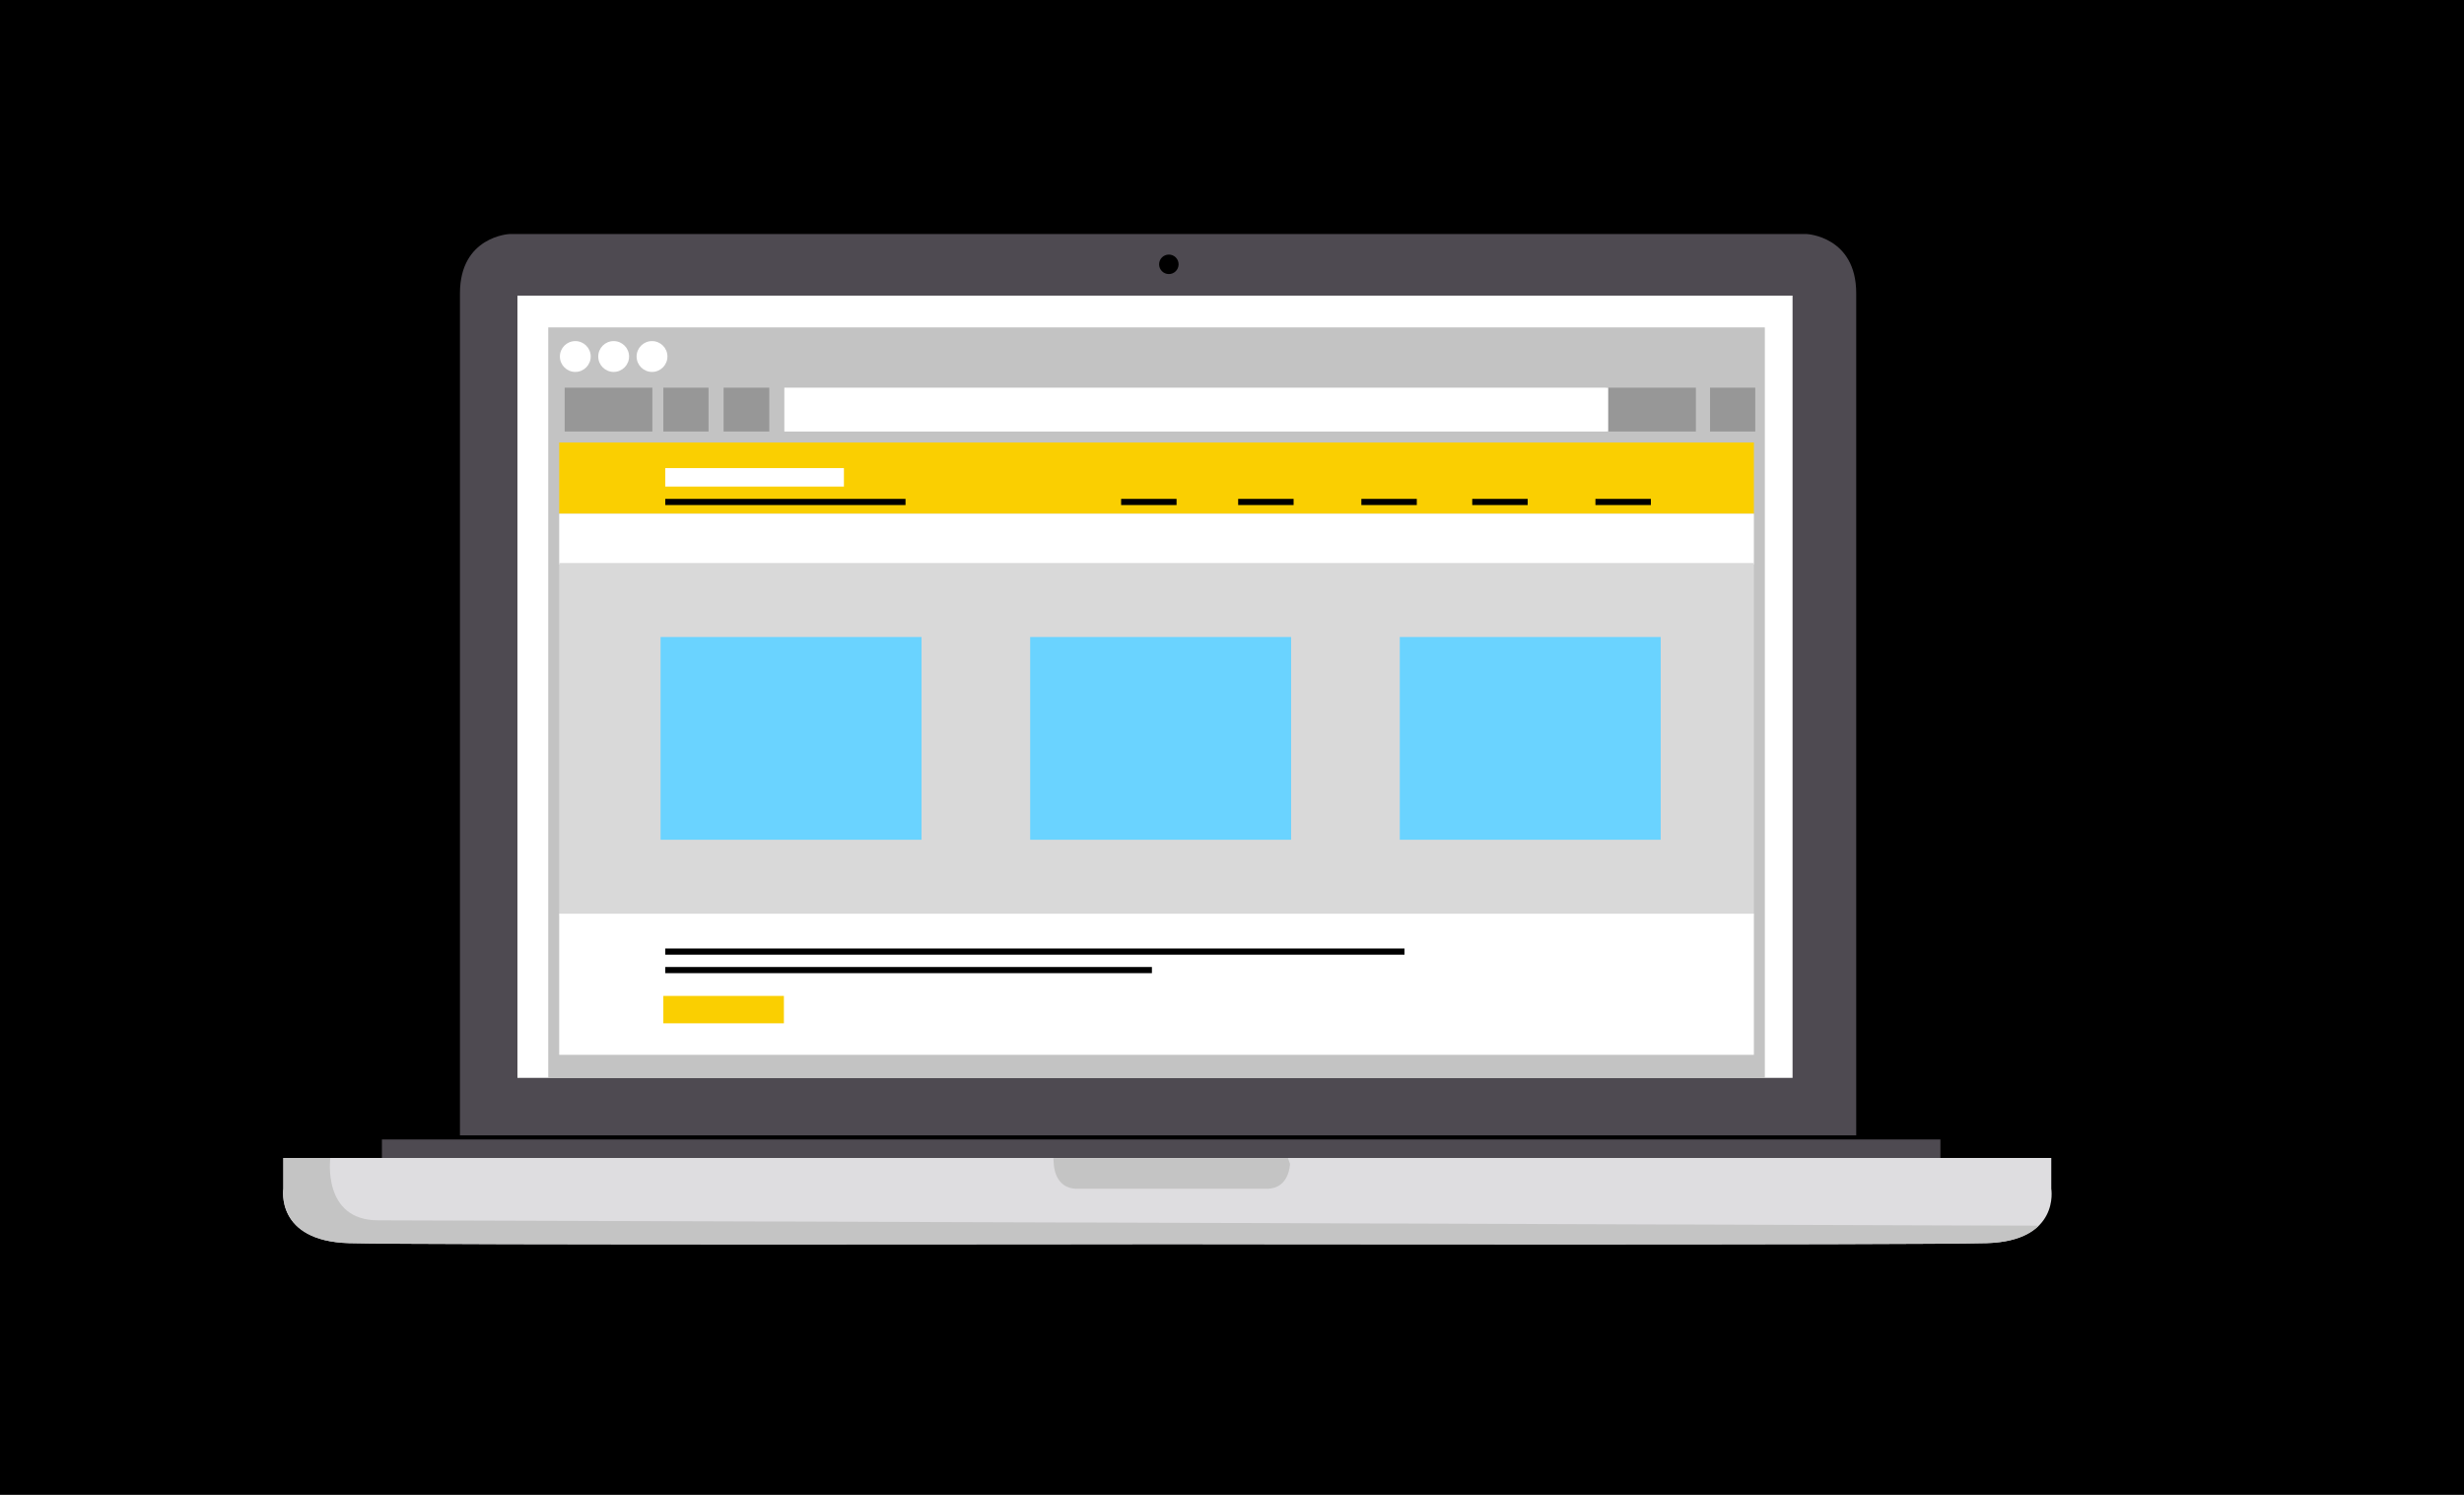 <?xml version="1.0" encoding="utf-8"?>
<!-- Generator: Adobe Illustrator 15.0.0, SVG Export Plug-In . SVG Version: 6.00 Build 0)  -->
<!DOCTYPE svg PUBLIC "-//W3C//DTD SVG 1.1//EN" "http://www.w3.org/Graphics/SVG/1.1/DTD/svg11.dtd">
<svg version="1.1" id="Layer_1" xmlns="http://www.w3.org/2000/svg" xmlns:xlink="http://www.w3.org/1999/xlink" x="0px" y="0px"
	 width="400px" height="242.667px" viewBox="0 0 400 242.667" enable-background="new 0 0 400 242.667" xml:space="preserve">
<rect x="0" y="0" width="400" height="242.667" fill="#333333" stroke="none"/>
<g id="Layer_7">
	<rect x="-4.989" y="-6.322" fill="none" stroke="#000000" stroke-miterlimit="10" width="408.479" height="261.817"/>
	<rect x="-5.5" y="-9.004" width="409.5" height="262.889"/>
</g>
<g id="Layer_19" display="none">
</g>
<g id="Layer_18" display="none">
	<path display="inline" fill="#FDFDFD" d="M-217.575,62.538l-8.341-5.125c0,0-5.333-3.168,1.667-15.5c0,0,5.919-9.75,12.335-6.167
		c1.877,1.048,4.523,2.609,7.329,4.294"/>
</g>
<g id="Layer_17" display="none">
	<path display="inline" fill="#9B9B9B" d="M-173.357,72.566c-11.127,19.223-29.175,29.578-40.305,23.124
		c-11.134-6.448-11.131-27.247,0.002-46.467c11.128-19.219,29.179-29.575,40.309-23.128
		C-162.218,32.546-162.227,53.349-173.357,72.566z"/>
</g>
<g id="Layer_16" display="none">
	<path display="inline" fill="#7F7C80" d="M-152.462,85.273c-14.648,25.308-38.408,38.939-53.061,30.443
		c-14.658-8.489-14.654-35.871,0.003-61.174c14.649-25.301,38.413-38.936,53.065-30.448
		C-137.796,32.588-137.808,59.974-152.462,85.273z"/>
	<polyline display="inline" fill="#7F7C80" points="-196.125,122.371 -207.5,114.412 -151.375,24.871 -139.875,32.871 	"/>
</g>
<g id="Layer_15" display="none">
	<path display="inline" fill="#4E4A51" d="M-142.462,92.273c-14.648,25.308-38.408,38.939-53.061,30.443
		c-14.658-8.489-14.654-35.872,0.003-61.174c14.649-25.301,38.413-38.936,53.065-30.448
		C-127.796,39.588-127.808,66.974-142.462,92.273z"/>
</g>
<g id="Layer_14" display="none">
	<path display="inline" fill="#FDFDFD" d="M-93.25,104.246l-45.831-26.333c0,0-15.417-9.584-21.833-13.167
		s-12.335,6.167-12.335,6.167c-7,12.332-1.667,15.5-1.667,15.5l22.917,14.084L-108,125.996"/>
</g>
<g id="Layer_13" display="none">
	<path display="inline" fill="#7F7C80" d="M-51.462,148.273c-14.648,25.309-38.408,38.939-53.061,30.443
		c-14.658-8.489-14.654-35.871,0.003-61.174c14.649-25.301,38.413-38.936,53.065-30.448
		C-36.796,95.588-36.808,122.974-51.462,148.273z"/>
	<polyline display="inline" fill="#7F7C80" points="-95.125,185.371 -106.5,177.412 -50.375,87.871 -38.875,95.871 	"/>
</g>
<g id="Layer_12" display="none">
	<path display="inline" fill="#4E4A51" d="M-41.462,155.273c-14.648,25.309-38.408,38.939-53.061,30.443
		c-14.658-8.489-14.654-35.871,0.003-61.174c14.649-25.301,38.413-38.937,53.065-30.449
		C-26.796,102.588-26.808,129.974-41.462,155.273z"/>
</g>
<g id="Layer_11" display="none">
	<path display="inline" fill="#7F7C80" d="M-47.357,152.566c-11.127,19.223-29.175,29.578-40.305,23.124
		c-11.134-6.448-11.131-27.247,0.002-46.467c11.128-19.219,29.179-29.575,40.309-23.128
		C-36.218,112.546-36.227,133.349-47.357,152.566z"/>
	<polyline display="inline" fill="#7F7C80" points="-75.662,182.69 -88.188,175.371 -89.062,164.058 -45.938,107.058 
		-34.25,113.871 	"/>
</g>
<g id="Layer_10" display="none">
	<path display="inline" fill="#4E4A51" d="M-35.357,159.566c-11.127,19.223-29.175,29.578-40.305,23.124
		c-11.134-6.448-11.131-27.247,0.002-46.467c11.128-19.219,29.179-29.575,40.309-23.128
		C-24.218,119.546-24.227,140.349-35.357,159.566z"/>
</g>
<g id="Layer_9" display="none">
	<path display="inline" fill="#FDFDFD" d="M-37.999,172.498l-22.917-14.084c0,0-5.333-3.168,1.667-15.5c0,0,5.919-9.75,12.335-6.168
		c6.416,3.584,21.833,13.168,21.833,13.168"/>
</g>
<g id="Layer_8" display="none">
	
		<ellipse transform="matrix(0.501 -0.865 0.865 0.501 -155.289 52.663)" display="inline" fill="#DEDDE0" cx="-31.964" cy="161.031" rx="13.057" ry="7.562"/>
</g>
<g id="Layer_1_1_" display="none">
	<polyline display="inline" fill="#DEDDE0" points="582.917,195.58 590,229.496 555,229.496 548,229.496 513.334,229.496 
		520.25,195.705 	"/>
</g>
<g id="Layer_2" display="none">
	<path display="inline" fill="#4E4A51" d="M678,169.33V41.996c0,0,0-0.125,0-9.375s-9-9.625-9-9.625h-6h-24H439h-6
		c0,0-9,0.375-9,9.625s0,9.375,0,9.375V169.33H678z"/>
	<path display="inline" fill="#FDFDFD" d="M424,168.996v21c0,0-0.25,9,8.875,9s45.125,0,45.125,0h146c0,0,36,0,45.125,0
		s8.875-9,8.875-9v-21"/>
	<rect x="502" y="227.996" display="inline" fill="#FDFDFD" width="99" height="10"/>
	<rect x="-168" y="-19.004" display="inline" fill="#FACF01" width="48" height="48"/>
</g>
<g id="Layer_3">
	<rect x="433.5" y="32.496" fill="#7F7C80" width="235" height="128"/>
	<circle fill="#4E4A51" cx="551.334" cy="184.667" r="5"/>
	<path fill="#4E4A51" d="M301.333,184.33V56.996c0,0,0-0.125,0-9.375s-8.031-9.625-8.031-9.625h-5.354H266.53H88.053h-5.354
		c0,0-8.032,0.375-8.032,9.625s0,9.375,0,9.375V184.33H301.333z"/>
	<rect x="84" y="47.996" fill="#FFFFFF" width="207" height="127"/>
	<rect x="62" y="184.996" fill="#4E4A51" width="253" height="3"/>
	<path fill="#DEDDE0" d="M333,187.996v5c0,0,1.479,8.5-10.521,8.834c-12,0.332-130.739,0.166-130.739,0.166h-4.405
		c0,0-118.667,0.166-130.667-0.166c-12-0.334-10.667-8.834-10.667-8.834v-5"/>
	<path fill="#C4C4C4" d="M331.105,198.859c-1.492,1.557-4.101,2.846-8.627,2.971c-12,0.332-130.741,0.166-130.741,0.166h-4.405
		c0,0-118.667,0.166-130.667-0.166c-12-0.334-10.667-8.834-10.667-8.834v-5h7.625c0,0-1.375,10.125,7.75,10.125
		s269.5,0.875,269.5,0.875"/>
	<path fill="#C4C4C4" d="M209.088,188.017l0.329,0.945c0,0-0.065,4.033-3.731,4.033c-3.664,0-7.199,0-7.199,0H181.21
		c0,0-2.749,0-6.414,0c-3.666,0-3.73-4.033-3.73-4.033L171,188.017"/>
</g>
<g id="Layer_4" display="none">
	<path display="inline" fill="#C4C4C4" d="M208,187.996v0.646c0,0-0.875,3.354-4.125,3.354s-4.875,0-4.875,0h-20
		c0,0-1.625,0-4.875,0S170,188.641,170,188.641v-0.646"/>
</g>
<g id="Layer_5" display="none">
	<rect x="443" y="14.996" display="inline" fill="#4E4A51" width="117" height="146"/>
	<rect x="443.5" y="4.496" display="inline" fill="#7F7C80" width="117" height="10"/>
</g>
<g id="Layer_6">
	<rect x="454" y="16.996" fill="#6AD3FF" width="9.125" height="2.865"/>
	<rect x="454" y="21.996" fill="#FACF01" width="14" height="3"/>
	<rect x="463" y="36.996" fill="#FACF01" width="10" height="3"/>
	<rect x="483" y="79.996" fill="#FACF01" width="20" height="3"/>
	<rect x="454" y="99.996" fill="#FACF01" width="9" height="3"/>
	<rect x="512" y="128.996" fill="#FACF01" width="39" height="3"/>
	<rect x="512" y="40.996" fill="#6AD3FF" width="19.562" height="2.865"/>
	<rect x="454" y="69.996" fill="#6AD3FF" width="14.209" height="2.865"/>
	<rect x="468" y="84.996" fill="#6AD3FF" width="5.292" height="2.865"/>
	<rect x="458" y="104.996" fill="#6AD3FF" width="20.209" height="2.865"/>
	<rect x="454" y="16.996" fill="#6AD3FF" width="9.125" height="2.865"/>
	<rect x="468" y="128.996" fill="#6AD3FF" width="24.792" height="2.865"/>
	<rect x="454" y="143.996" fill="#6AD3FF" width="28.958" height="2.865"/>
	<rect x="478" y="36.996" fill="#FFFFFF" width="19.792" height="2.865"/>
	<rect x="493" y="31.996" fill="#FFFFFF" width="29.292" height="2.865"/>
	<rect x="507" y="46.996" fill="#FFFFFF" width="44.542" height="2.865"/>
	<rect x="458" y="60.996" fill="#FFFFFF" width="19.792" height="2.865"/>
	<rect x="463" y="79.996" fill="#FFFFFF" width="14.792" height="2.865"/>
	<rect x="473" y="89.996" fill="#FFFFFF" width="34.125" height="2.865"/>
	<rect x="483" y="104.996" fill="#FFFFFF" width="58.209" height="2.865"/>
	<rect x="497.084" y="128.996" fill="#FFFFFF" width="10.541" height="2.865"/>
	<rect x="483" y="148.996" fill="#FFFFFF" width="19.792" height="2.865"/>
	<rect x="458.334" y="31.996" fill="#7B777F" width="29.458" height="2.865"/>
	<rect x="467.334" y="40.996" fill="#7B777F" width="25.625" height="2.865"/>
	<rect x="497.334" y="40.996" fill="#7B777F" width="10.291" height="2.865"/>
	<rect x="473.166" y="46.996" fill="#7B777F" width="29.459" height="2.865"/>
	<rect x="454.166" y="55.996" fill="#7B777F" width="18.959" height="2.865"/>
	<rect x="473.166" y="69.996" fill="#7B777F" width="34.293" height="2.865"/>
	<rect x="458.166" y="74.996" fill="#7B777F" width="33.626" height="2.865"/>
	<rect x="507.166" y="79.996" fill="#7B777F" width="14.959" height="2.865"/>
	<rect x="478.166" y="84.996" fill="#7B777F" width="19.376" height="2.865"/>
	<rect x="502.166" y="84.996" fill="#7B777F" width="29.459" height="2.865"/>
	<rect x="463.166" y="109.996" fill="#7B777F" width="29.626" height="2.865"/>
	<rect x="498.166" y="109.996" fill="#7B777F" width="24.043" height="2.865"/>
	<rect x="468.166" y="114.996" fill="#7B777F" width="39.293" height="2.865"/>
	<rect x="463.166" y="123.996" fill="#7B777F" width="49.125" height="2.865"/>
	<rect x="473.166" y="133.996" fill="#7B777F" width="24.625" height="2.865"/>
	<rect x="502.166" y="133.996" fill="#7B777F" width="15.209" height="2.865"/>
	<rect x="522.166" y="133.996" fill="#7B777F" width="9.542" height="2.865"/>
	<rect x="458.416" y="148.996" fill="#7B777F" width="20.292" height="2.865"/>
</g>
<g id="Layer_20">
</g>
<g id="Layer_21">
	<circle cx="189.75" cy="42.913" r="1.583"/>
	<rect x="89" y="53.155" fill="#C3C3C3" width="197.5" height="121.879"/>
	<rect x="91.669" y="62.941" fill="#979797" width="14.234" height="7.117"/>
	<rect x="107.683" y="62.941" fill="#979797" width="7.339" height="7.117"/>
	<rect x="117.469" y="62.941" fill="#979797" width="7.414" height="7.117"/>
	<rect x="277.604" y="62.941" fill="#979797" width="7.34" height="7.117"/>
	<rect x="260.7" y="62.941" fill="#979797" width="14.604" height="7.117"/>
	<rect x="127.329" y="62.941" fill="#FFFFFF" width="133.743" height="7.117"/>
	<circle fill="#FFFFFF" cx="93.393" cy="57.881" r="2.502"/>
	<circle fill="#FFFFFF" cx="99.62" cy="57.881" r="2.502"/>
	<circle fill="#FFFFFF" cx="105.847" cy="57.881" r="2.502"/>
	<rect x="90.779" y="71.838" fill="#FACF01" width="193.941" height="11.566"/>
	<rect x="90.779" y="83.404" fill="#FFFFFF" width="193.941" height="8.229"/>
	<rect x="90.779" y="91.41" fill="#D9D9D9" width="193.941" height="57.159"/>
	<rect x="90.779" y="148.347" fill="#FFFFFF" width="193.941" height="22.908"/>
	<rect x="107.237" y="103.42" fill="#6AD3FF" width="42.358" height="32.917"/>
	<line fill="none" stroke="#FFFFFF" stroke-width="3" stroke-miterlimit="10" x1="108" y1="77.496" x2="137" y2="77.496"/>
	<line fill="none" stroke="#000000" stroke-miterlimit="10" x1="108" y1="81.496" x2="147" y2="81.496"/>
	<line fill="none" stroke="#000000" stroke-miterlimit="10" x1="182" y1="81.496" x2="191" y2="81.496"/>
	<line fill="none" stroke="#000000" stroke-miterlimit="10" x1="201" y1="81.496" x2="210" y2="81.496"/>
	<line fill="none" stroke="#000000" stroke-miterlimit="10" x1="221" y1="81.496" x2="230" y2="81.496"/>
	<line fill="none" stroke="#000000" stroke-miterlimit="10" x1="239" y1="81.496" x2="248" y2="81.496"/>
	<line fill="none" stroke="#000000" stroke-miterlimit="10" x1="259" y1="81.496" x2="268" y2="81.496"/>
	<line fill="none" stroke="#000000" stroke-miterlimit="10" x1="108" y1="154.496" x2="228" y2="154.496"/>
	<line fill="none" stroke="#000000" stroke-miterlimit="10" x1="108" y1="157.496" x2="187" y2="157.496"/>
	<rect x="107.683" y="161.692" fill="#FACF01" width="19.572" height="4.447"/>
	<rect x="167.237" y="103.42" fill="#6AD3FF" width="42.359" height="32.917"/>
	<rect x="227.236" y="103.42" fill="#6AD3FF" width="42.358" height="32.917"/>
</g>
</svg>
